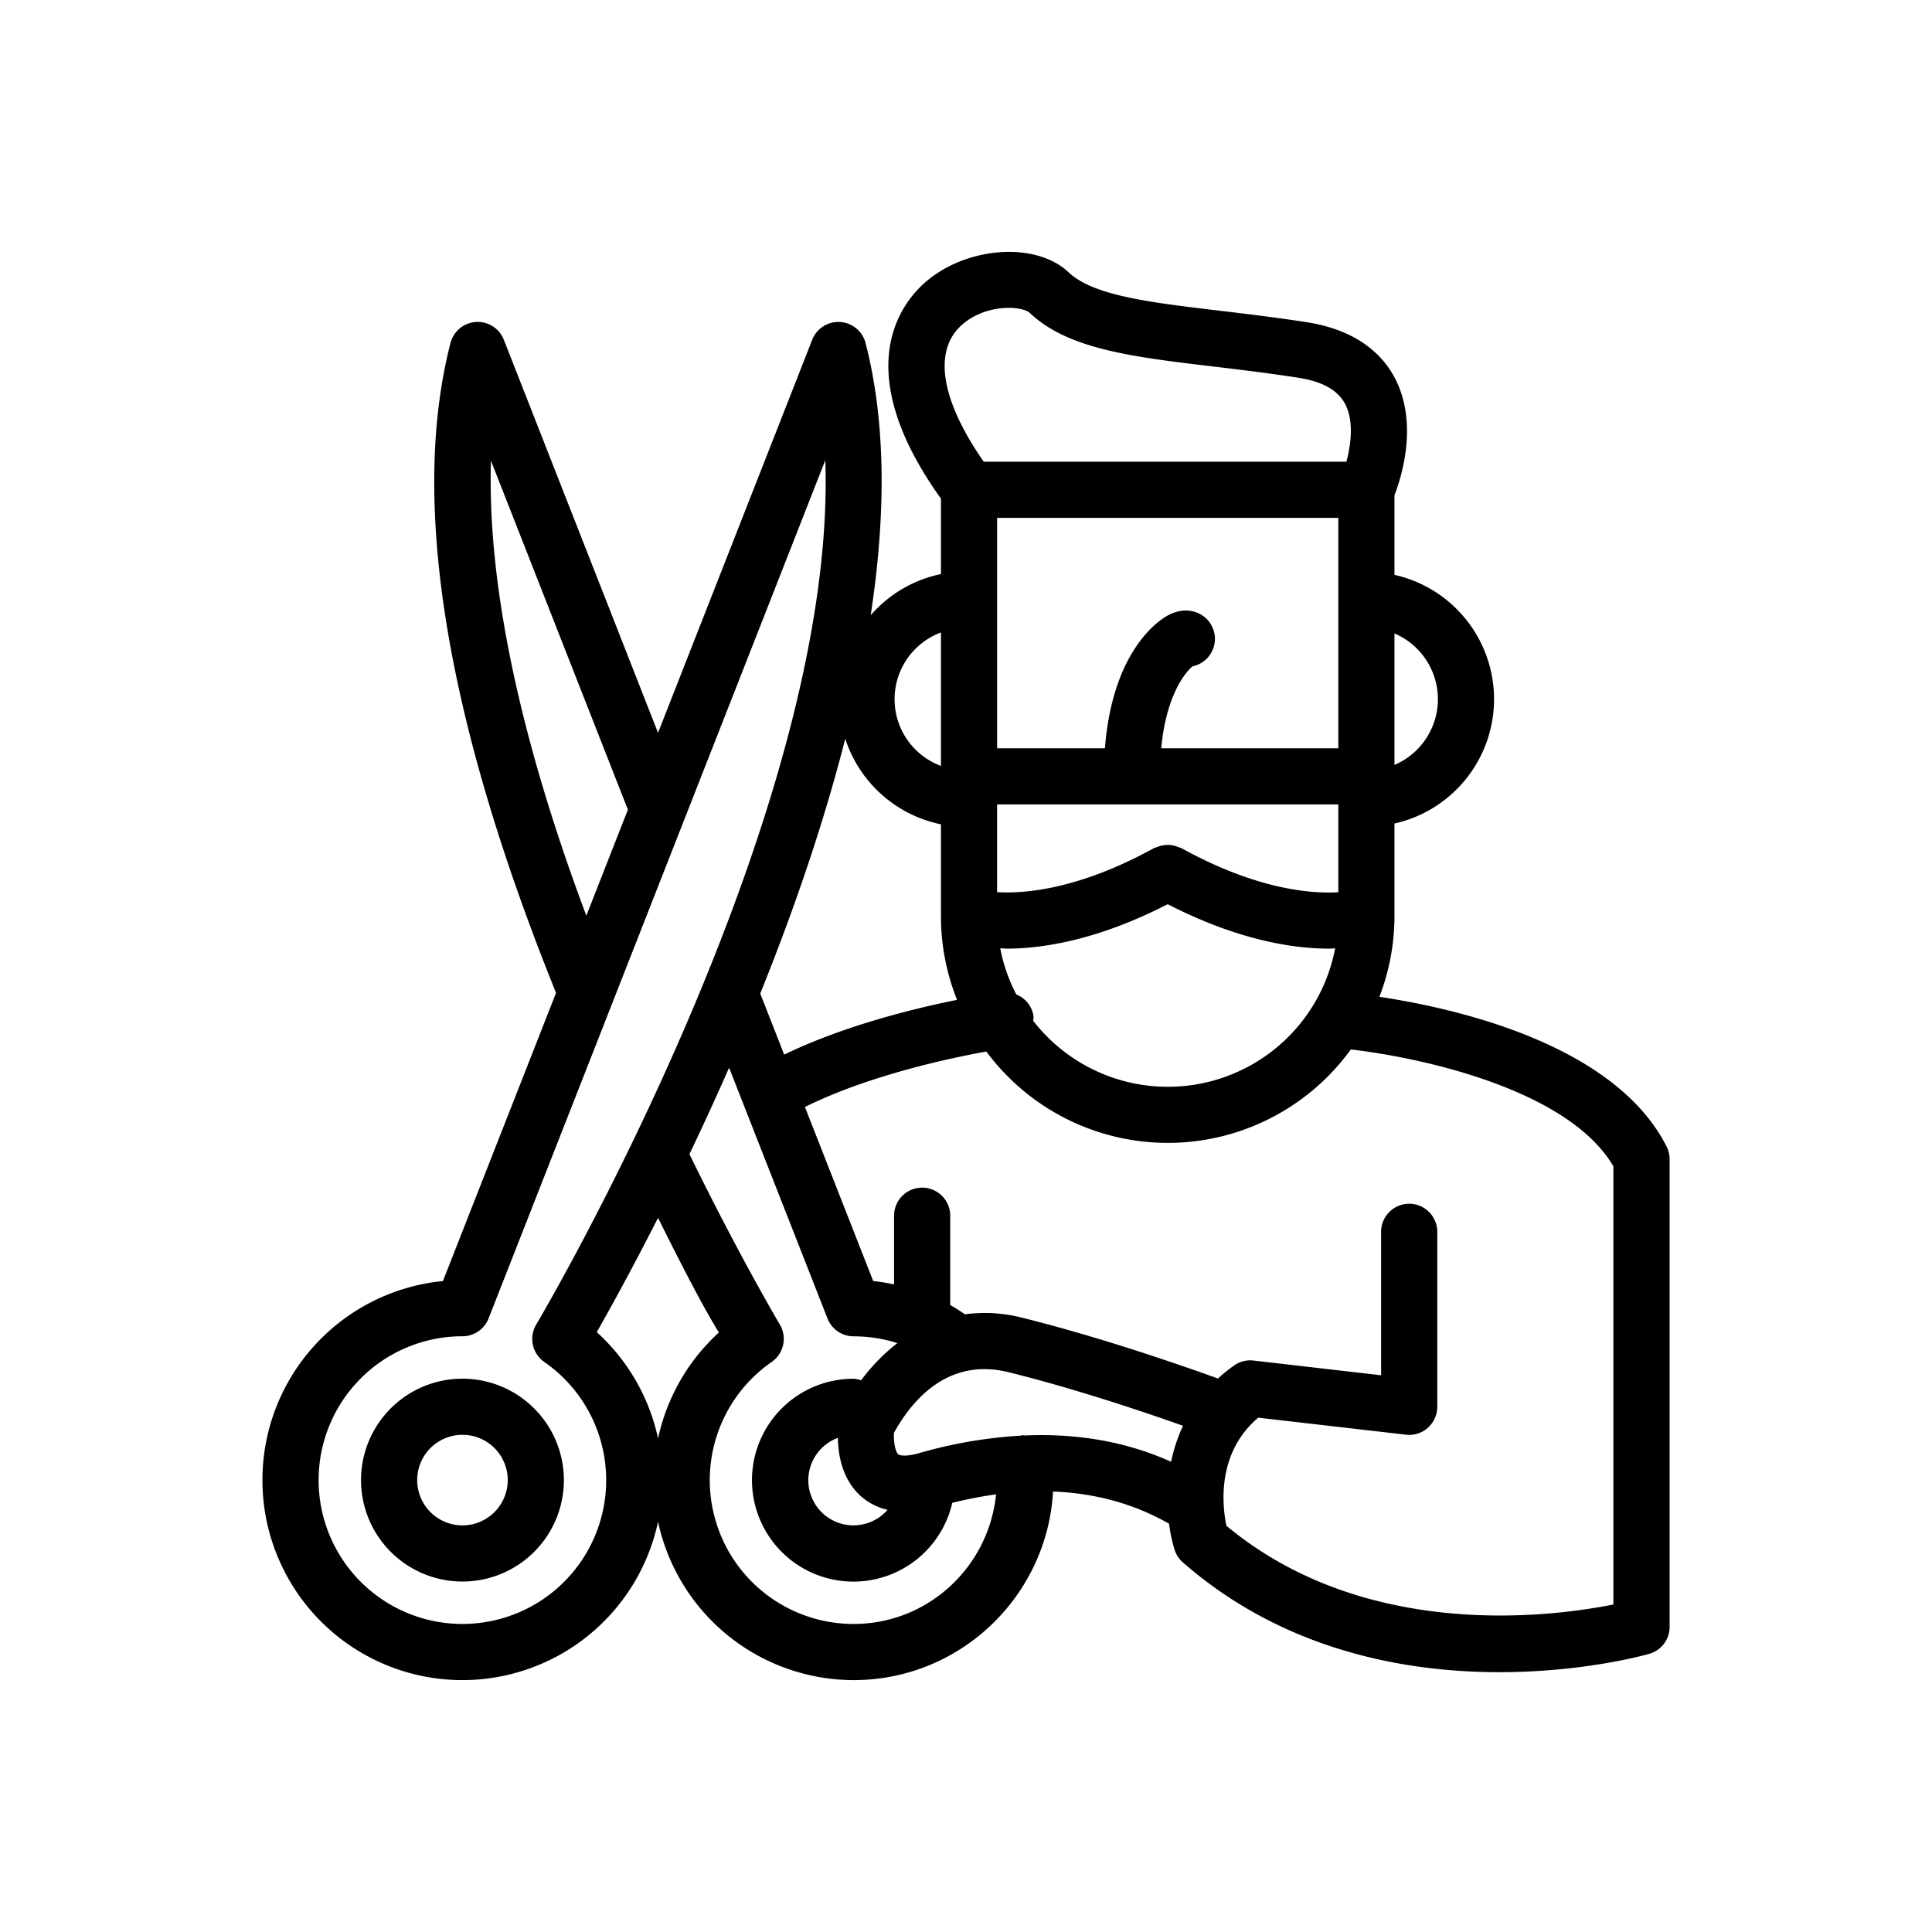 <svg id="Layer_1" data-name="Layer 1" xmlns="http://www.w3.org/2000/svg" viewBox="0 0 1080 1080"><title>KASSA24_іcons_</title><path d="M258.52,770.69a56.7,56.7,0,1,0,56.7,56.7A56.77,56.77,0,0,0,258.52,770.69Zm0,82a25.31,25.31,0,1,1,25.31-25.31A25.35,25.35,0,0,1,258.52,852.7Z"/><path d="M771.09,557.23a125.93,125.93,0,0,0,8.43-45.07V460.35a71.22,71.22,0,0,0,0-139V276.87c4-10.37,13.64-40.88-.21-66.33-6.19-11.38-19.67-25.88-48.75-30.41-17.24-2.67-33.52-4.62-48.62-6.42-39.54-4.71-70.79-8.43-84.6-21.5-18.41-17.41-57.57-14.47-80.58,6C502.43,171,475.4,208.09,526,278.75v42.16a71,71,0,0,0-39.27,23c8.24-54,8.94-106.36-2.88-152.17a15.7,15.7,0,0,0-29.81-1.82L367.84,409.64l-86.2-219.73a15.7,15.7,0,0,0-29.81,1.82c-22.7,88-2.8,210.25,59,363.29L247.6,716.12A111.8,111.8,0,1,0,367.85,850.65a112,112,0,0,0,109.33,88.54c59.49,0,108.14-46.75,111.48-105.42,23.78.93,45.45,6.93,64.85,18a88.14,88.14,0,0,0,3.07,14.49,15.82,15.82,0,0,0,4.65,7.14c56.58,49.45,124.57,61.36,177,61.36,46.53,0,80.76-9.41,83.69-10.24a15.7,15.7,0,0,0,11.41-15.1V648a15.63,15.63,0,0,0-1.7-7.09C902.52,583.46,813.29,563.56,771.09,557.23ZM660.35,474.08a13.08,13.08,0,0,0-1.61-.51,15.77,15.77,0,0,0-3.06-1,15.49,15.49,0,0,0-2.88-.25,14.69,14.69,0,0,0-3,.27,15,15,0,0,0-3,.94,13.57,13.57,0,0,0-1.64.52c-42.13,23.26-72.62,25.57-87.78,24.68V449.69H748.13v49.09C733,499.66,702.48,497.34,660.35,474.08Zm87.78-184.57V418.3h-99c2.94-30.92,14.09-42.89,17.47-45.81a15.7,15.7,0,0,0,6.27-27.94c-2.54-1.91-9.5-5.81-19.4-.87-3.43,1.71-31.36,17.54-35.81,74.62H557.4V289.51Zm-180,266.42a94.57,94.57,0,0,1-9-25.8c1.28,0,2.3.16,3.68.16,20.06,0,51-4.8,89.93-24.84,39,20,69.88,24.84,89.94,24.84,1.37,0,2.4-.12,3.68-.16a95.21,95.21,0,0,1-168.79,40.5,14.79,14.79,0,0,0,.17-2.58A15.48,15.48,0,0,0,568.13,555.93ZM803.8,390.85a40,40,0,0,1-24.28,36.75V354.1A40,40,0,0,1,803.8,390.85ZM537.64,181.68c13.45-12,33.7-10.86,38.14-6.66,21.35,20.2,57.14,24.46,102.44,29.86,14.76,1.76,30.68,3.66,47.53,6.28,13.31,2.07,21.8,6.75,26,14.32,5.23,9.54,3.47,23,.9,32.64H549.92C526.07,223.87,521.38,196.18,537.64,181.68ZM526,353.56v74.59a39.79,39.79,0,0,1,0-74.59Zm0,107.24v51.36c0,.35,0,.68,0,1a1.34,1.34,0,0,1,0,.2,126,126,0,0,0,9,45.57c-24.7,4.95-63.32,14.53-96.64,30.59l-13.38-34.1c18-44.63,35-93.31,47.52-142.43A71.34,71.34,0,0,0,526,460.8ZM274.46,257.56,351,452.62l-23.24,59.25C290.4,412.18,272.3,325.86,274.46,257.56ZM258.52,907.8a80.41,80.41,0,1,1,0-160.82,15.7,15.7,0,0,0,14.61-10L461.35,257.26c6.91,198.39-159.71,480-161.57,483.11a15.71,15.71,0,0,0,4.51,21A80.38,80.38,0,0,1,258.52,907.8Zm109.34-227c15.86,32,26.54,52,34,64.06a112,112,0,0,0-34,59.25,112,112,0,0,0-34.25-59.43C340.9,731.83,353.23,709.55,367.86,680.75Zm109.32,227A80.38,80.38,0,0,1,431.4,761.33a15.71,15.71,0,0,0,4.53-20.92c-.24-.39-22.72-38.29-50.53-95.23,7.21-15.06,14.67-31.26,22.17-48.33l55,140.17a15.71,15.71,0,0,0,14.62,10,80.41,80.41,0,0,1,24.44,3.8,106.88,106.88,0,0,0-20.25,20.76,15,15,0,0,0-4.19-.85,56.7,56.7,0,1,0,55.14,69.37,233.81,233.81,0,0,1,24.47-4.74C552.74,875.9,518.8,907.8,477.18,907.8Zm177.48-90.67c-24.88-11.18-52.27-16-81.93-14.69a11.51,11.51,0,0,0-1.44-.14c-.33,0-.58.22-.9.27a256.51,256.51,0,0,0-56.54,9.73c-7.4,2.11-10.88,1.36-11.7.66-1.78-1.54-2.66-7.3-2.43-11.94.66-1.25,1.63-3,2.92-5,10.88-17.38,30.28-36.46,60.94-29,37,9.14,75.78,22.2,97.73,30A90.68,90.68,0,0,0,654.66,817.13ZM468.37,803.75c.15,9.35,2.34,23.37,13.05,32.79A33.71,33.71,0,0,0,496.14,844a25.23,25.23,0,1,1-27.77-40.22ZM901.9,896.92c-34.24,6.87-138.47,20.74-216.33-44-2.25-10.83-5.73-40.59,17.8-60.43L785.94,802a15.5,15.5,0,0,0,12.25-3.88,15.7,15.7,0,0,0,5.25-11.71V689a15.7,15.7,0,1,0-31.39,0v79.78l-71.35-8.23A15.56,15.56,0,0,0,690,763.23a88.67,88.67,0,0,0-9.15,7.37c-19.37-7-65.15-23-109.71-34.05a83.66,83.66,0,0,0-31.73-1.85c-2.7-1.82-5.41-3.62-8.23-5.18V680a15.7,15.7,0,1,0-31.39,0v38a110.86,110.86,0,0,0-11.67-1.91l-38.16-97.28c35.28-17.49,79.77-27.08,101.4-31a126.3,126.3,0,0,0,203.75-1.16C794.69,591.23,876.78,609,901.9,652Z"/></svg>